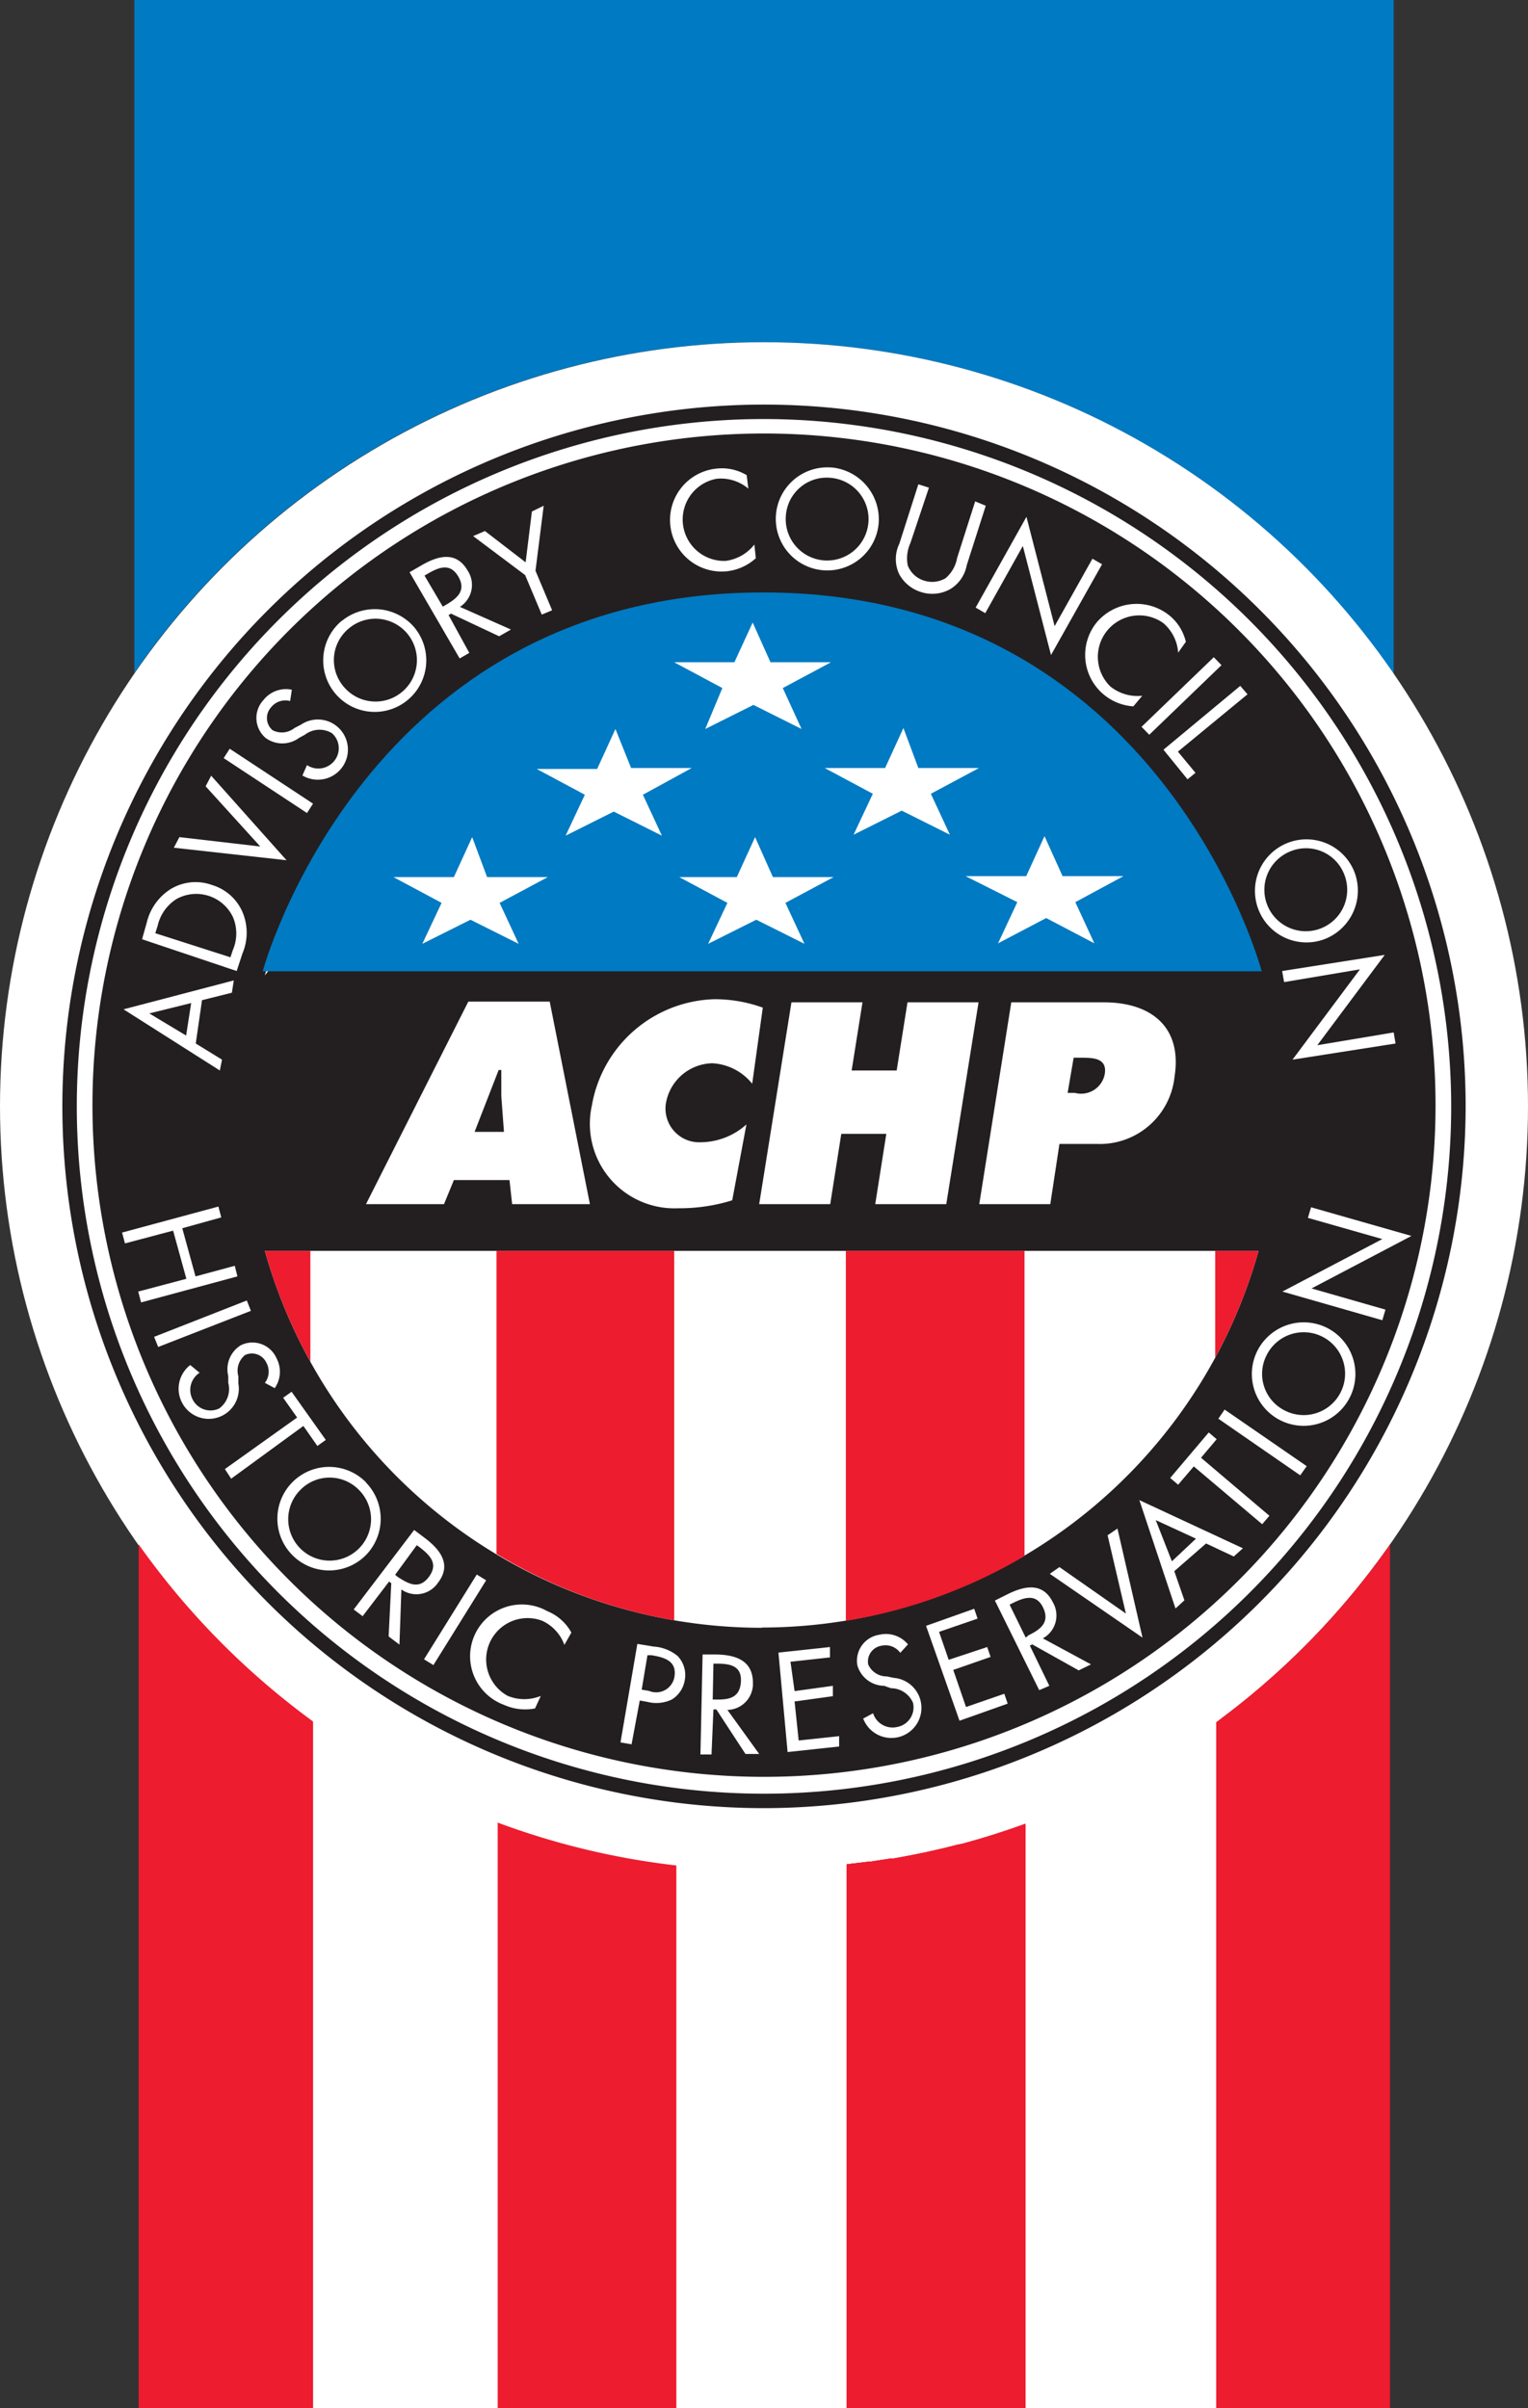 <svg id="Layer_2" data-name="Layer 2" xmlns="http://www.w3.org/2000/svg" viewBox="0 0 63.46 100"><rect x="0" y="0" width="63.46" height="100" fill="#333333" stroke="none"/><defs><style>.cls-1,.cls-6{fill:#007ac2;}.cls-2,.cls-3{fill:#fff;}.cls-3,.cls-4,.cls-6,.cls-9{fill-rule:evenodd;}.cls-4,.cls-5{fill:#231f20;}.cls-7{fill:none;}.cls-8,.cls-9{fill:#ed1c2e;}</style></defs><title>achp-logo-v02</title><path class="cls-1" d="M31.72,14.21A31.69,31.69,0,0,1,57.88,28V0H5.58V27.94A31.69,31.69,0,0,1,31.72,14.21Z"/><rect class="cls-2" x="12.01" y="70.74" width="38.69" height="29.26"/><circle class="cls-2" cx="31.73" cy="45.94" r="31.73"/><path class="cls-3" d="M60.57,45.94A28.84,28.84,0,1,1,31.73,17.1,28.85,28.85,0,0,1,60.57,45.94h0Z"/><path class="cls-4" d="M31.73,18A27.89,27.89,0,1,0,59.62,45.88,27.9,27.9,0,0,0,31.73,18Zm-0.08,6.77A21.43,21.43,0,0,1,52.24,40.3H11.16l-0.16.2A21.43,21.43,0,0,1,31.65,24.77Zm0,42.82A21.43,21.43,0,0,1,11,51.94H52.27A21.43,21.43,0,0,1,31.65,67.58Z"/><path class="cls-5" d="M31.73,75.08A29.14,29.14,0,1,1,60.87,45.94,29.18,29.18,0,0,1,31.73,75.08Zm0-57.68A28.54,28.54,0,1,0,60.27,45.94,28.57,28.57,0,0,0,31.73,17.4Z"/><path class="cls-2" d="M7.94,41.65L7.73,43,6.2,42.08Zm0.45-.12,1.24-.31,0.08-.51L5.13,41.91l4,2.54L9.22,44l-1.09-.67Z"/><path class="cls-2" d="M9.57,39.75l-3.12-1,0.1-.32a1.78,1.78,0,0,1,.78-1.1,1.69,1.69,0,0,1,2.34.74,1.74,1.74,0,0,1,0,1.38Zm0.26,0.57,0.24-.73a2.2,2.2,0,0,0,0-1.72,2,2,0,0,0-1.26-1.12,2,2,0,0,0-1.71.16,2.26,2.26,0,0,0-1,1.38L5.9,39Z"/><path class="cls-2" d="M10.81,35.15l-2.27-2.5,0.23-.44,3.13,3.51-4.68-.52,0.23-.44Z"/><path class="cls-2" d="M13,33.37l-0.25.39L9.29,31.48l0.25-.39Z"/><path class="cls-2" d="M12.05,29.11a0.76,0.76,0,0,0-.8.27,0.66,0.66,0,0,0,.07.94,0.84,0.84,0,0,0,.91-0.09l0.27-.14a1.25,1.25,0,1,1,.06,2.11l0.19-.43a0.85,0.85,0,0,0,1.12-.16,0.83,0.83,0,0,0-.09-1.17,1,1,0,0,0-1.12.07l-0.24.13a1.17,1.17,0,0,1-1.39,0,1.09,1.09,0,0,1-.09-1.57,1.19,1.19,0,0,1,1.18-.43Z"/><path class="cls-2" d="M14.47,26.11a1.72,1.72,0,1,1-.19,2.41A1.7,1.7,0,0,1,14.47,26.11Zm-0.28-.33a2.14,2.14,0,1,0,3,.25A2.16,2.16,0,0,0,14.2,25.78Z"/><path class="cls-2" d="M17.63,23.9l0.12-.07c0.48-.28.95-0.47,1.29,0.12s-0.08.91-.53,1.17l-0.12.07Zm1,1.64,0.1-.06,2,0.94,0.49-.28L19.1,25.2a1.08,1.08,0,0,0,.32-1.51c-0.47-.81-1.21-0.62-1.89-0.23l-0.52.3,2.08,3.58,0.4-.23Z"/><path class="cls-2" d="M19.65,22.26l0.49-.21,1.69,1.3,0.26-2.11L22.58,21l-0.34,2.7,0.69,1.64-0.43.18-0.69-1.64Z"/><path class="cls-2" d="M31.08,20.29a1.77,1.77,0,0,0-1.32-.41,1.72,1.72,0,0,0,.38,3.41,1.81,1.81,0,0,0,1.19-.68l0.06,0.57a2.14,2.14,0,0,1-1.19.54,2.14,2.14,0,1,1-.46-4.26,2,2,0,0,1,1.27.27Z"/><path class="cls-2" d="M34.49,19.84a1.72,1.72,0,1,1-1.85,1.55A1.7,1.7,0,0,1,34.49,19.84Zm0-.43a2.14,2.14,0,1,0,2,2.34A2.16,2.16,0,0,0,34.53,19.41Z"/><path class="cls-2" d="M37.81,22.55a1.53,1.53,0,0,0-.11.93,1.07,1.07,0,0,0,.68.63,1.1,1.1,0,0,0,.89-0.1,1.43,1.43,0,0,0,.48-0.84l0.75-2.35L40.94,21l-0.79,2.47a1.46,1.46,0,0,1-.7,1,1.52,1.52,0,0,1-1.21.11,1.55,1.55,0,0,1-.89-0.73,1.46,1.46,0,0,1,0-1.27l0.79-2.47,0.44,0.14Z"/><path class="cls-2" d="M42.63,21.46L43.8,26l1.57-2.8,0.4,0.23L43.65,27.2l-1.17-4.53-1.56,2.79-0.4-.23Z"/><path class="cls-2" d="M48.93,27.1a1.77,1.77,0,0,0-.62-1.23,1.72,1.72,0,0,0-2.19,2.64,1.81,1.81,0,0,0,1.32.38l-0.37.44a2.14,2.14,0,0,1-1.51-3.5,2.17,2.17,0,0,1,3-.28,2,2,0,0,1,.69,1.1Z"/><path class="cls-2" d="M47.73,30.51l-0.32-.33,3-2.89,0.32,0.33Z"/><path class="cls-2" d="M48.92,31.21l0.73,0.88-0.33.27-1-1.23,3.19-2.65,0.3,0.35Z"/><path class="cls-2" d="M55.84,36.34a1.72,1.72,0,1,1-2.22-1A1.7,1.7,0,0,1,55.84,36.34Zm0.4-.16A2.14,2.14,0,1,0,55,39,2.16,2.16,0,0,0,56.24,36.18Z"/><path class="cls-2" d="M57.51,39.65l-2.8,3.75,3.17-.53,0.08,0.46L53.68,44l2.8-3.75-3.15.53-0.08-.46Z"/><path class="cls-2" d="M8.12,53l1.63-.44L9.86,53l-4,1.08-0.12-.45,2-.53-0.55-2-2,.53-0.12-.45,4-1.08,0.12,0.45L7.57,51Z"/><path class="cls-2" d="M6.57,55.93L6.4,55.51,10.25,54l0.17,0.43Z"/><path class="cls-2" d="M11,57.42a0.76,0.76,0,0,0,.06-0.84,0.66,0.66,0,0,0-.89-0.31,0.84,0.84,0,0,0-.27.88l0,0.3a1.25,1.25,0,1,1-2-.77L8.29,57A0.85,0.85,0,0,0,8,58.11a0.83,0.83,0,0,0,1.11.37,1,1,0,0,0,.37-1.06l0-.28A1.17,1.17,0,0,1,10,55.86a1.09,1.09,0,0,1,1.48.53,1.19,1.19,0,0,1-.07,1.25Z"/><path class="cls-2" d="M9.6,61.4L9.34,61l3-2.14-0.58-.82,0.35-.25,1.42,2-0.35.25-0.58-.83Z"/><path class="cls-2" d="M14.9,61.86a1.72,1.72,0,1,1-2.42,0A1.7,1.7,0,0,1,14.9,61.86Zm0.31-.3a2.15,2.15,0,1,0,0,3A2.16,2.16,0,0,0,15.2,61.56Z"/><path class="cls-2" d="M17.31,64.16l0.11,0.08c0.44,0.34.8,0.69,0.39,1.24s-0.87.27-1.29,0l-0.11-.09Zm-1.15,1.51,0.09,0.07-0.11,2.21,0.45,0.34L16.67,66a1.08,1.08,0,0,0,1.52-.28c0.57-.74.11-1.35-0.51-1.83l-0.48-.36-2.51,3.3,0.37,0.28Z"/><path class="cls-2" d="M18,69.14l-0.39-.24,2.19-3.52,0.39,0.24Z"/><path class="cls-2" d="M23.44,68.3a1.77,1.77,0,0,0-.92-1,1.72,1.72,0,0,0-1.43,3.12,1.82,1.82,0,0,0,1.37,0l-0.24.52a2.14,2.14,0,0,1-1.29-.15,2.15,2.15,0,1,1,1.8-3.89,2,2,0,0,1,1,.89Z"/><path class="cls-2" d="M26.89,68.73l0.17,0c0.53,0.09,1.06.23,0.95,0.9a0.77,0.77,0,0,1-1.06.58l-0.3-.05Zm-0.32,1.88,0.33,0.06a1.49,1.49,0,0,0,1-.1,1.16,1.16,0,0,0,.54-0.81,1.14,1.14,0,0,0-.3-1,1.75,1.75,0,0,0-1-.39l-0.67-.11-0.7,4.09,0.46,0.08Z"/><path class="cls-2" d="M29.63,69.08h0.14c0.56,0,1.05.09,1,.77s-0.54.73-1.07,0.72H29.6Zm0,1.9h0.12l1.21,1.85h0.57L30.21,71a1.08,1.08,0,0,0,1.06-1.12c0-.93-0.71-1.16-1.49-1.18h-0.6l-0.09,4.15h0.46Z"/><path class="cls-2" d="M32.33,68.62l2.14-.23,0,0.43L32.83,69,33,70.22,34.59,70l0,0.43L33,70.65l0.17,1.62,1.68-.18,0,0.43-2.14.23Z"/><path class="cls-2" d="M37.39,68.63a0.76,0.76,0,0,0-.8-0.29,0.66,0.66,0,0,0-.53.78,0.84,0.84,0,0,0,.77.49l0.29,0.06a1.25,1.25,0,1,1-1.27,1.69l0.41-.22a0.85,0.85,0,0,0,1,.57,0.83,0.83,0,0,0,.66-1A1,1,0,0,0,37,70.1L36.72,70a1.17,1.17,0,0,1-1.11-.84,1.09,1.09,0,0,1,.91-1.28,1.19,1.19,0,0,1,1.19.4Z"/><path class="cls-2" d="M38.46,67.51l2-.71,0.14,0.41L39,67.76l0.4,1.16L41,68.39l0.14,0.41-1.55.54,0.53,1.54,1.59-.55,0.14,0.41-2,.71Z"/><path class="cls-2" d="M41.93,66.63l0.12-.06c0.5-.25,1-0.41,1.28.2s-0.14.9-.61,1.13L42.6,68Zm0.84,1.7,0.1-.05,1.93,1.08,0.51-.25-2-1.08a1.08,1.08,0,0,0,.42-1.49c-0.41-.84-1.16-0.7-1.87-0.35l-0.54.27,1.84,3.72L43.58,70Z"/><path class="cls-2" d="M46.76,67L46,63.75l0.41-.28L47.45,68,43.6,65.35,44,65.07Z"/><path class="cls-2" d="M49.67,63.89l-1,.94L48,63.12Zm0.42,0.2,1.15,0.54,0.38-.34-4.3-2,1.5,4.5,0.37-.34-0.42-1.21Z"/><path class="cls-2" d="M52.72,62.94l-0.3.35-2.84-2.4-0.65.76-0.33-.28,1.6-1.89,0.33,0.28-0.65.77Z"/><path class="cls-2" d="M54.27,60.88L54,61.26,50.6,58.91l0.26-.38Z"/><path class="cls-2" d="M52.6,56.28a1.72,1.72,0,1,1,.76,2.29A1.7,1.7,0,0,1,52.6,56.28Zm-0.38-.19a2.15,2.15,0,1,0,2.9-.95A2.16,2.16,0,0,0,52.22,56.09Z"/><path class="cls-2" d="M53.26,53.63l4.15-2.18-3.09-.88,0.13-.44,4.17,1.19L54.47,53.5l3.07,0.88-0.13.44Z"/><path class="cls-2" d="M19.71,47l1-2.57h0.11c0,0.36,0,.73,0,1.08L20.93,47H19.71Zm-0.86,2h2.31l0.11,1H24.5l-1.67-8.41H19.45L15.2,50h3.24Z"/><path class="cls-2" d="M31.24,45a2.28,2.28,0,0,0-1.66-.85,2,2,0,0,0-1.92,1.64,1.4,1.4,0,0,0,1.45,1.64A2.87,2.87,0,0,0,31,46.69l-0.59,3.15a7.27,7.27,0,0,1-2.23.33,3.51,3.51,0,0,1-3.6-4.26,5.32,5.32,0,0,1,5.1-4.42,5.91,5.91,0,0,1,2,.35Z"/><path class="cls-2" d="M32.87,41.62h2.95l-0.45,2.83h1.87l0.45-2.83h2.95L39.3,50H36.35l0.46-2.92H34.94L34.48,50H31.53Z"/><path class="cls-2" d="M44.59,43.92h0.29c0.5,0,1.12,0,1,.69a1,1,0,0,1-1.24.77h-0.3ZM40.67,50h2.95L44,47.5h1.56a3.12,3.12,0,0,0,3.22-2.79c0.33-2.09-1-3.09-2.93-3.09H42Z"/><path class="cls-6" d="M10.91,40.33S15.15,24.6,31.7,24.6,52.4,40.33,52.4,40.33H10.91Z"/><path class="cls-2" d="M26.21,31.89h2.52L26.7,33l0.79,1.7-2-1-2,1,0.8-1.7-2-1.07h2.51l0.76-1.66Z"/><path class="cls-2" d="M20.23,36.42h2.52l-2,1.07,0.79,1.7-2-1-2,1,0.8-1.7-2-1.07h2.51l0.76-1.66Z"/><path class="cls-2" d="M32.1,36.42h2.52l-2,1.07,0.79,1.7-2-1-2,1,0.8-1.7-2-1.07H30.6l0.76-1.66Z"/><path class="cls-2" d="M32,27.5h2.51l-2,1.07,0.78,1.7-2-1-2,1L30,28.57,28,27.5h2.5l0.76-1.65Z"/><path class="cls-2" d="M38.14,31.89h2.52l-2,1.07,0.79,1.7-2-1-2,1,0.8-1.7-2-1.07h2.51l0.76-1.66Z"/><path class="cls-2" d="M44.13,36.38h2.53l-2,1.08,0.79,1.71-2-1.05-2,1.05,0.8-1.71L40.1,36.38h2.52l0.76-1.66Z"/><path class="cls-7" d="M50.47,51.94H42.54V64.61a21.53,21.53,0,0,0,7.93-8.23V51.94Z"/><path class="cls-7" d="M28,51.94V67.28a21.54,21.54,0,0,0,7.08,0V51.94H28Z"/><path class="cls-7" d="M12.92,51.94v4.6a21.53,21.53,0,0,0,7.71,8V51.94H12.92Z"/><path class="cls-8" d="M52.27,51.94h-1.8v4.43A21.26,21.26,0,0,0,52.27,51.94Z"/><path class="cls-8" d="M35.13,51.94V67.3a21.27,21.27,0,0,0,7.42-2.69V51.94H35.13Z"/><path class="cls-8" d="M20.62,51.94V64.52A21.27,21.27,0,0,0,28,67.28V51.94H20.62Z"/><path class="cls-8" d="M11,51.94a21.29,21.29,0,0,0,1.89,4.6v-4.6H11Z"/><path class="cls-8" d="M50.51,71.51V100h7.22V64.13A31.91,31.91,0,0,1,50.51,71.51Z"/><path class="cls-8" d="M5.76,64.13V100H13V71.48A31.91,31.91,0,0,1,5.76,64.13Z"/><path class="cls-7" d="M50.51,52.31H42.58V65a21.53,21.53,0,0,0,7.93-8.23V52.31Z"/><path class="cls-7" d="M28.09,52.31V67.65a21.54,21.54,0,0,0,7.08,0V52.31H28.09Z"/><path class="cls-7" d="M13,52.31v4.6a21.53,21.53,0,0,0,7.71,8V52.31H13Z"/><path class="cls-9" d="M5.76,64.19V100H13V71.53A31.91,31.91,0,0,1,5.76,64.19Z"/><path class="cls-8" d="M37,77.22h0Z"/><path class="cls-8" d="M37,77.22h0Z"/><path class="cls-8" d="M36.09,77.37h0Z"/><path class="cls-8" d="M36.09,77.37h0Z"/><path class="cls-8" d="M39.84,76.62l0.14,0Z"/><path class="cls-8" d="M39.84,76.62l0.14,0Z"/><path class="cls-8" d="M40.7,76.38l0.2-.06Z"/><path class="cls-8" d="M40.7,76.38l0.2-.06Z"/><path class="cls-8" d="M41.58,76.11l0.18-.06Z"/><path class="cls-8" d="M41.58,76.11l0.18-.06Z"/><polygon class="cls-8" points="35.17 77.48 35.17 77.48 35.17 77.48 35.17 77.48"/><polygon class="cls-8" points="35.17 77.48 35.17 77.48 35.17 77.48 35.17 77.48"/><path class="cls-8" d="M41.58,76.11l-0.68.21-0.2.06-0.72.2-0.14,0q-1.34.35-2.73,0.59H37l-0.85.13H36.09l-0.92.11h0V100h7.42V75.76l-0.83.29Z"/><path class="cls-8" d="M41.58,76.11l-0.68.21-0.2.06-0.72.2-0.14,0q-1.34.35-2.73,0.59H37l-0.85.13H36.09l-0.92.11h0V100h7.42V75.76l-0.83.29Z"/><path class="cls-8" d="M41.58,76.11l-0.68.21-0.2.06-0.72.2-0.14,0q-1.34.35-2.73,0.59H37l-0.85.13H36.09l-0.92.11h0V100h7.42V75.76l-0.83.29Z"/><path class="cls-8" d="M20.67,75.68V100h7.42V77.46A31.53,31.53,0,0,1,20.67,75.68Z"/><path class="cls-8" d="M35.17,100h7.42V75.72a31.49,31.49,0,0,1-7.42,1.73V100Z"/></svg>